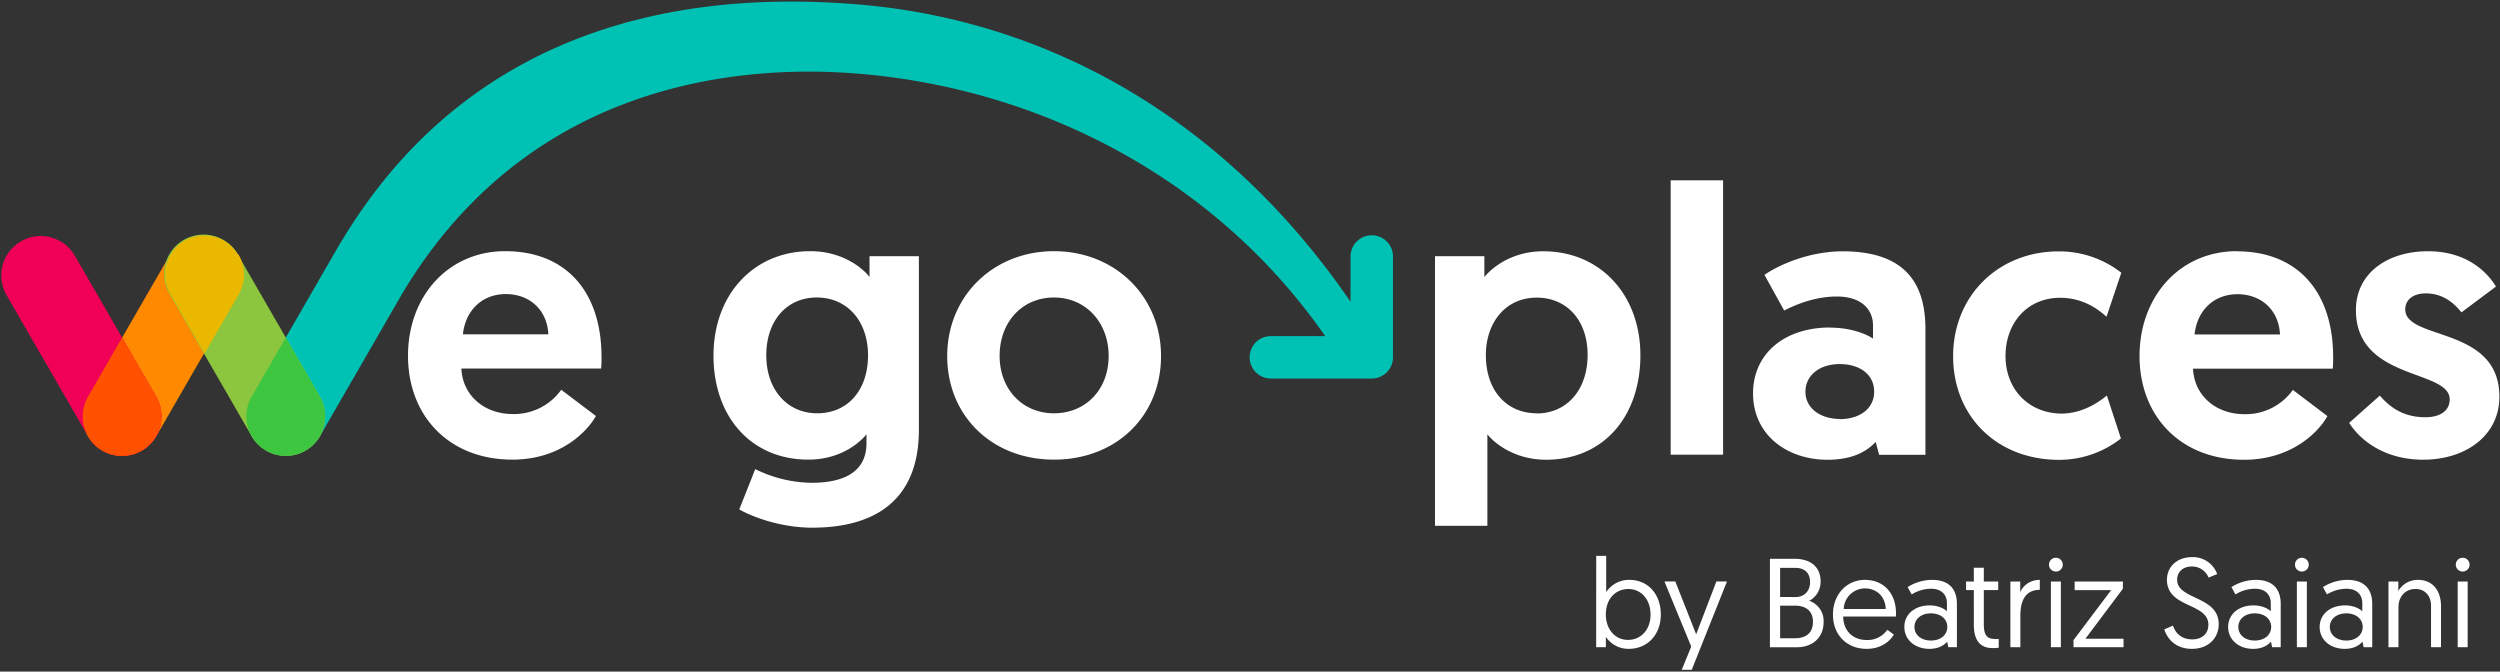 <svg xmlns="http://www.w3.org/2000/svg" viewBox="0 0 1288 346">
  <rect x="0" y="0" width="1288" height="346" fill="#333333" stroke="none"/>
  <g fill="none" fill-rule="nonzero">
    <path fill="#00C2B4" d="M706.73 121.21a10.92 10.92 0 00-10.92 10.92v23.35C628.26 57.03 534.81 9.68 441.08 2.2c-67.85-5.41-191.41-.56-265.08 122l-.67 1-45.68 79.2a20.32 20.32 0 0035.2 20.31l42.3-73.32c67-112.24 179.42-117.74 233.46-113.56C533.38 45 625.1 90.29 682.74 173.17h-28a10.92 10.92 0 100 21.84h52c6.03 0 10.92-4.89 10.92-10.92v-52a10.92 10.92 0 00-10.93-10.88z"/>
    <path fill="#FF8900" d="M62.9 234.87a20.31 20.31 0 01-17.57-30.47l42.16-73a20.31 20.31 0 1135.18 20.31l-42.15 73a20.31 20.31 0 01-17.62 10.16z"/>
    <path fill="#F00057" d="M62.94 234.87a20.29 20.29 0 01-17.61-10.16l-42.16-73a20.32 20.32 0 0135.19-20.31l42.16 73a20.31 20.31 0 01-17.58 30.47z"/>
    <path fill="#8CC63F" d="M147.27 234.87a20.29 20.29 0 01-17.61-10.16l-42.16-73a20.32 20.32 0 1135.19-20.31l42.15 73a20.31 20.31 0 01-17.57 30.47z"/>
    <path fill="#FF5100" d="M80.52 204.4l-17.6-30.48-17.59 30.48a20.3 20.3 0 001.48 22.59l.09.1.71.86.18.2c.26.3.53.58.82.86v.05c.28.27.56.53.85.78l.38.32.52.42.47.35.47.34.84.55.57.34c.33.19.66.36 1 .53l.23.12c.24.12.48.22.72.32l.54.24.13.05a20.28 20.28 0 0015.06 0l.12-.05c.19-.07.37-.16.56-.25l.69-.31.26-.14 1-.51c.24-.13.47-.28.7-.42.23-.14.47-.3.69-.46l.51-.35.45-.34.53-.44.37-.31c.29-.25.58-.51.86-.79l.83-.88.17-.19c.25-.29.5-.58.72-.87l.08-.1a20.3 20.3 0 001.59-22.61z"/>
    <path fill="#3FC641" d="M164.84 204.4l-17.6-30.49-17.59 30.49a20.3 20.3 0 001.53 22.59l.08.1c.24.3.47.58.72.86l.18.2c.26.29.53.58.8.85l.06.06c.27.27.56.53.85.78l.38.33.52.41.47.35.47.34c.16.11.55.37.84.54.29.17.37.24.57.35.2.11.66.37 1 .54l.22.11c.24.12.48.22.73.33l.53.23.12.05a20.26 20.26 0 0015 0l.16-.06.52-.23.74-.33.22-.12c.34-.17.67-.34 1-.53l.62-.38.78-.51.48-.34.46-.35.52-.42.38-.32c.29-.25.58-.51.86-.79l.82-.86.17-.2a12.77 12.77 0 00.8-.97 20.28 20.28 0 001.59-22.61z"/>
    <path fill="#EBB800" d="M122.39 130.89c-.17-.27-.33-.53-.51-.79v-.05l-.55-.76a20.34 20.34 0 00-7.82-6.26l-.77-.33-.23-.09-.58-.21-.42-.14-.37-.12-.62-.18h-.18l-.79-.2c-.94-.2-1.9-.34-2.86-.41H103.83c-.97.07-1.93.2-2.88.41l-.8.2h-.18l-.61.18-.38.12-.42.14-.58.21-.22.09c-.26.1-.52.21-.77.33h-.06a20.27 20.27 0 00-7.82 6.25l-.54.76v.06a20.31 20.31 0 00-.76 21.54l17.59 30.47 17.58-30.47a20.31 20.31 0 00-.26-20.77l-.33.02z"/>
    <path fill="#FFF" d="M822.37 286.38h5.14v18.69a14 14 0 0112-6.32c9.57 0 16.14 7.42 16.14 17.84s-6.89 17.7-16.53 17.7a14 14 0 01-11.78-6.18v5.34h-5l.03-47.07zm16.41 43.29c6.5 0 11.58-5.14 11.58-13s-4.81-13.21-11.45-13.21c-6.38 0-11.59 4.82-11.59 13.21 0 7.08 4.43 13 11.46 13zM866.44 345.1l4.88-12-13.8-33.52h5.6l10.74 27.21 10.41-27.21h5.47l-18.16 45.5zM911.87 287.88h12.56c8.66 0 13.54 4.43 13.54 11.65a11 11 0 01-5.86 10 11 11 0 017.42 10.93c0 8.21-5.92 13-13.73 13h-13.93v-45.58zM925 307.6c4.55 0 7.55-3.06 7.55-7.68 0-4.62-2.67-7.35-7.55-7.35h-7.88v15l7.88.03zm-.13 21.22c5.4 0 9.17-2.6 9.17-8.46 0-5.86-4-8.33-9.24-8.33h-7.68v16.79h7.75zM960.75 298.75c10 0 16.08 7.16 16.08 17.32 0 .19 0 .91-.07 1.56h-27.14c.06 7.55 5.14 12.11 12.17 12.11a12.4 12.4 0 0010.55-5.28l3.38 2.48c-1.89 3.19-6.31 7.35-14 7.35-10.29 0-17.38-7.22-17.38-17.64.01-10.8 7.43-17.9 16.41-17.9zm10.8 15c-.32-7-5.2-10.61-10.8-10.61a11 11 0 00-10.87 10.61h21.67zM994.14 311.9c4.29 0 7.55 1.63 8.92 3.06v-4.17c0-4.75-3.19-7.48-8.21-7.48a19.38 19.38 0 00-9.95 2.93l-2.09-3.78a23.88 23.88 0 0112.5-3.71c9.24 0 12.89 5.14 12.89 12.37v22.33h-4.43l-.58-2.87c-1.76 2-4.63 3.71-9.18 3.71-7.42 0-12.89-4.68-12.89-11.26s5.4-11.13 13.02-11.13zm.71 18.1c5 0 8.4-2.93 8.4-7s-3.38-7-8.46-7c-5.08 0-8.46 3-8.46 7s3.32 7 8.52 7zM1016.92 292.5h5.14v7.1h7.42v4.4h-7.42v17.4c0 6.32 1.82 7.82 6.25 7.82.65 0 1.43-.07 1.43-.07v4.56c-1.04.13-2.08.2-3.12.19-6.77 0-9.7-4.42-9.7-12V304h-4v-4.4h4v-7.1zM1050.89 303.89c-7.74 0-10 6.12-10 13.35v16.21h-5.14V299.6h5.08v5.66c1.17-3.38 4.94-6.51 10.08-6.51l-.02 5.14zM1059.16 287.36a3.55 3.55 0 11.06 7.1 3.55 3.55 0 01-.06-7.1zm-2.54 12.24h5.14v33.85h-5.14V299.6zM1068.27 329.8l19.4-25.78h-18.81v-4.42h24.86v3.71l-19.33 25.78h19.66v4.36h-25.78zM1119.49 322.32c1.24 3.51 4 7.09 10 7.09 4.82 0 8.27-2.8 8.27-7.55 0-11.39-21.35-8.46-21.35-23.17 0-6.51 5-11.66 13-11.66a13.29 13.29 0 0112.89 8.73l-4.43 1.82a9.17 9.17 0 00-8.53-5.73c-5 0-7.68 3.06-7.68 6.84 0 10.41 21.42 8.26 21.42 22.84 0 7.17-5.27 12.76-13.8 12.76-8.85 0-12.82-5.66-14.26-10l4.47-1.97zM1161 311.9c4.29 0 7.55 1.63 8.91 3.06v-4.17c0-4.75-3.18-7.48-8.2-7.48-3.54.05-7 1.06-10 2.93l-2.08-3.78a23.88 23.88 0 0112.5-3.71c9.24 0 12.89 5.14 12.89 12.37v22.33h-4.43l-.58-2.87c-1.76 2-4.63 3.71-9.18 3.71-7.42 0-12.89-4.68-12.89-11.26s5.4-11.13 13.06-11.13zm.71 18.1c4.95 0 8.4-2.93 8.4-7s-3.38-7-8.46-7c-5.08 0-8.46 3-8.46 7s3.28 7 8.48 7h.04zM1185.88 287.36a3.55 3.55 0 11.08 7.1 3.55 3.55 0 01-.08-7.1zm-2.53 12.24h5.14v33.85h-5.14V299.6zM1208.14 311.9c4.3 0 7.56 1.63 8.92 3.06v-4.17c0-4.75-3.19-7.48-8.2-7.48-3.54.05-7 1.06-10 2.93l-2.08-3.78a23.88 23.88 0 0112.5-3.71c9.24 0 12.89 5.14 12.89 12.37v22.33h-4.43l-.59-2.87c-1.75 2-4.62 3.71-9.18 3.71-7.42 0-12.88-4.68-12.88-11.26s5.44-11.13 13.05-11.13zm.72 18.1c5 0 8.4-2.93 8.4-7s-3.39-7-8.46-7-8.47 3-8.47 7 3.32 7 8.53 7zM1257.61 312.29v21.16h-5.14V312.1c0-5.41-3.38-8.66-8-8.66-5.2 0-8.78 3.84-8.78 9.44v20.57h-5.15V299.6h5.08v4.88a11.49 11.49 0 0110.09-5.73c7.87 0 11.9 5.86 11.9 13.54zM1268.74 287.36a3.55 3.55 0 11.06 7.1 3.55 3.55 0 01-.06-7.1zm-2.54 12.24h5.14v33.85h-5.14V299.6zM260.21 129.41c31.69 0 49.69 21.12 49.69 54.57.03 1.96-.03 3.92-.2 5.87h-72c.59 13.69 11.54 23.47 26.6 23.47 9.83.17 19.12-4.5 24.84-12.51L307 214.3c-3.91 7.24-17.6 22.5-43 22.5-32.86 0-53.79-22.7-53.79-53.4-.07-30.91 20.86-53.99 50-53.99zm22.3 42.84c-.58-12.52-9.58-20.74-21.9-20.74-12.72 0-20.93 9-22.11 20.74h44.01zM389.1 241.68a67 67 0 0029.15 7.05c14.67 0 28.16-4.5 28.16-20.35v-4.69c-2.15 2.93-12.12 13.11-29.92 13.11-29.54 0-48.9-22.11-48.9-53.6 0-31.49 20.73-53.79 49.88-53.79 17.21 0 27.58 9.39 30.51 13.3V132h25.43v89.39c0 38.14-24.84 50.47-55 50.47-14.08 0-28.36-4.31-37.55-9.39l8.24-20.79zm31.69-88.41c-15.25 0-26 11.74-26 29.73 0 17.99 11 29.93 26.21 29.93 15.64 0 26.21-11.73 26.21-29.93-.01-17.4-10.58-29.73-26.42-29.73zM543 129.41c31.3 0 55.16 23.08 55.16 54S575.11 236.8 543 236.8c-31.88 0-55-22.5-55-53.4.07-31.1 23.93-53.99 55-53.99zm0 83.52c16.24 0 28.17-12.12 28.17-29.53 0-17.41-11.9-30.13-28.17-30.13-16.27 0-28 12.52-28 30.13.06 17.41 12 29.53 28 29.53zM739.31 132h25.43v10.76c2.74-3.52 12.91-13.3 30.32-13.3 29.34 0 50.07 22.3 50.07 53.59 0 31.69-19.17 53.8-48.51 53.8-17.6 0-27.77-9.78-30.32-13.11v47.14h-27l.01-138.88zm52.42 81c15.65 0 26.21-12.32 26.21-30.12 0-18.19-11-29.54-26.21-29.54-16.43 0-26.21 13.3-26.21 29.54 0 19.12 11.35 30.05 26.21 30.05v.07zm69-120.1h27v141.35h-27V92.9zm82.15 75.9c10.37 0 18.39 3.12 22.1 5.67v-6.65c0-9-6.65-15.06-18.58-15.06-10.17 0-19.56 3.32-27.19 7.23l-10.17-18.38c9.19-6.26 24.65-12.13 40.29-12.13 32.87 0 42.65 17.21 42.65 40.1v64.74h-23.87l-1.76-6.65c-5.28 5.67-13.1 9.2-24.84 9.2-20.73 0-38.34-12.72-38.34-34.23.04-20.22 15.89-33.91 39.75-33.91l-.04.07zm5.08 47.13c10.18 0 17.61-5.47 17.61-14.08 0-9-7.43-14.28-17.8-14.28-10.37 0-17.61 5.87-17.61 14.28s7.67 14.01 17.84 14.01l-.04.07zm137.51-12.12l7.23 22.1a51.58 51.58 0 01-31.88 11c-31.88 0-54.57-22.3-54.57-53.4 0-31.1 23.27-54 54.37-54a52 52 0 0132.28 11l-7.63 22.69c-4.5-4.1-12.32-9.78-23.86-9.78-17.41 0-28.17 13.5-28.17 29.93 0 17.41 12.13 29.73 29.14 29.73 10.41-.15 18.62-5.63 23.13-9.34l-.04.07zm66.89-74.33c31.68 0 49.68 21.12 49.68 54.57.03 1.96-.03 3.92-.2 5.87h-72c.59 13.69 11.54 23.47 26.6 23.47 9.83.17 19.12-4.5 24.84-12.51l17.8 13.49c-3.91 7.24-17.6 22.5-43 22.5-32.86 0-53.79-22.7-53.79-53.4.03-30.98 20.96-54.06 50.11-54.06l-.04.07zm22.29 42.84c-.58-12.52-9.58-20.74-21.9-20.74-12.72 0-20.93 9-22.11 20.74h44.01zm35.6 45.57l15.84-14.08c5.09 5.87 11.93 11.15 23.47 11.15 7.63 0 12.52-3.33 12.52-9.2 0-15.64-48.31-9.58-48.31-46 0-19 16.23-30.32 37.16-30.32 19.37 0 30.12 10.17 35 18.19l-17.8 13.3c-3.13-3.91-8.8-9.78-18.38-9.78-6.26 0-10.56 3.13-10.56 8.22 0 16.23 48.5 8.41 48.5 45 0 19.95-17.21 32.47-39.31 32.47-20.1-.04-32.62-10.22-38.09-19.02l-.04.07z"/>
  </g>
</svg>
